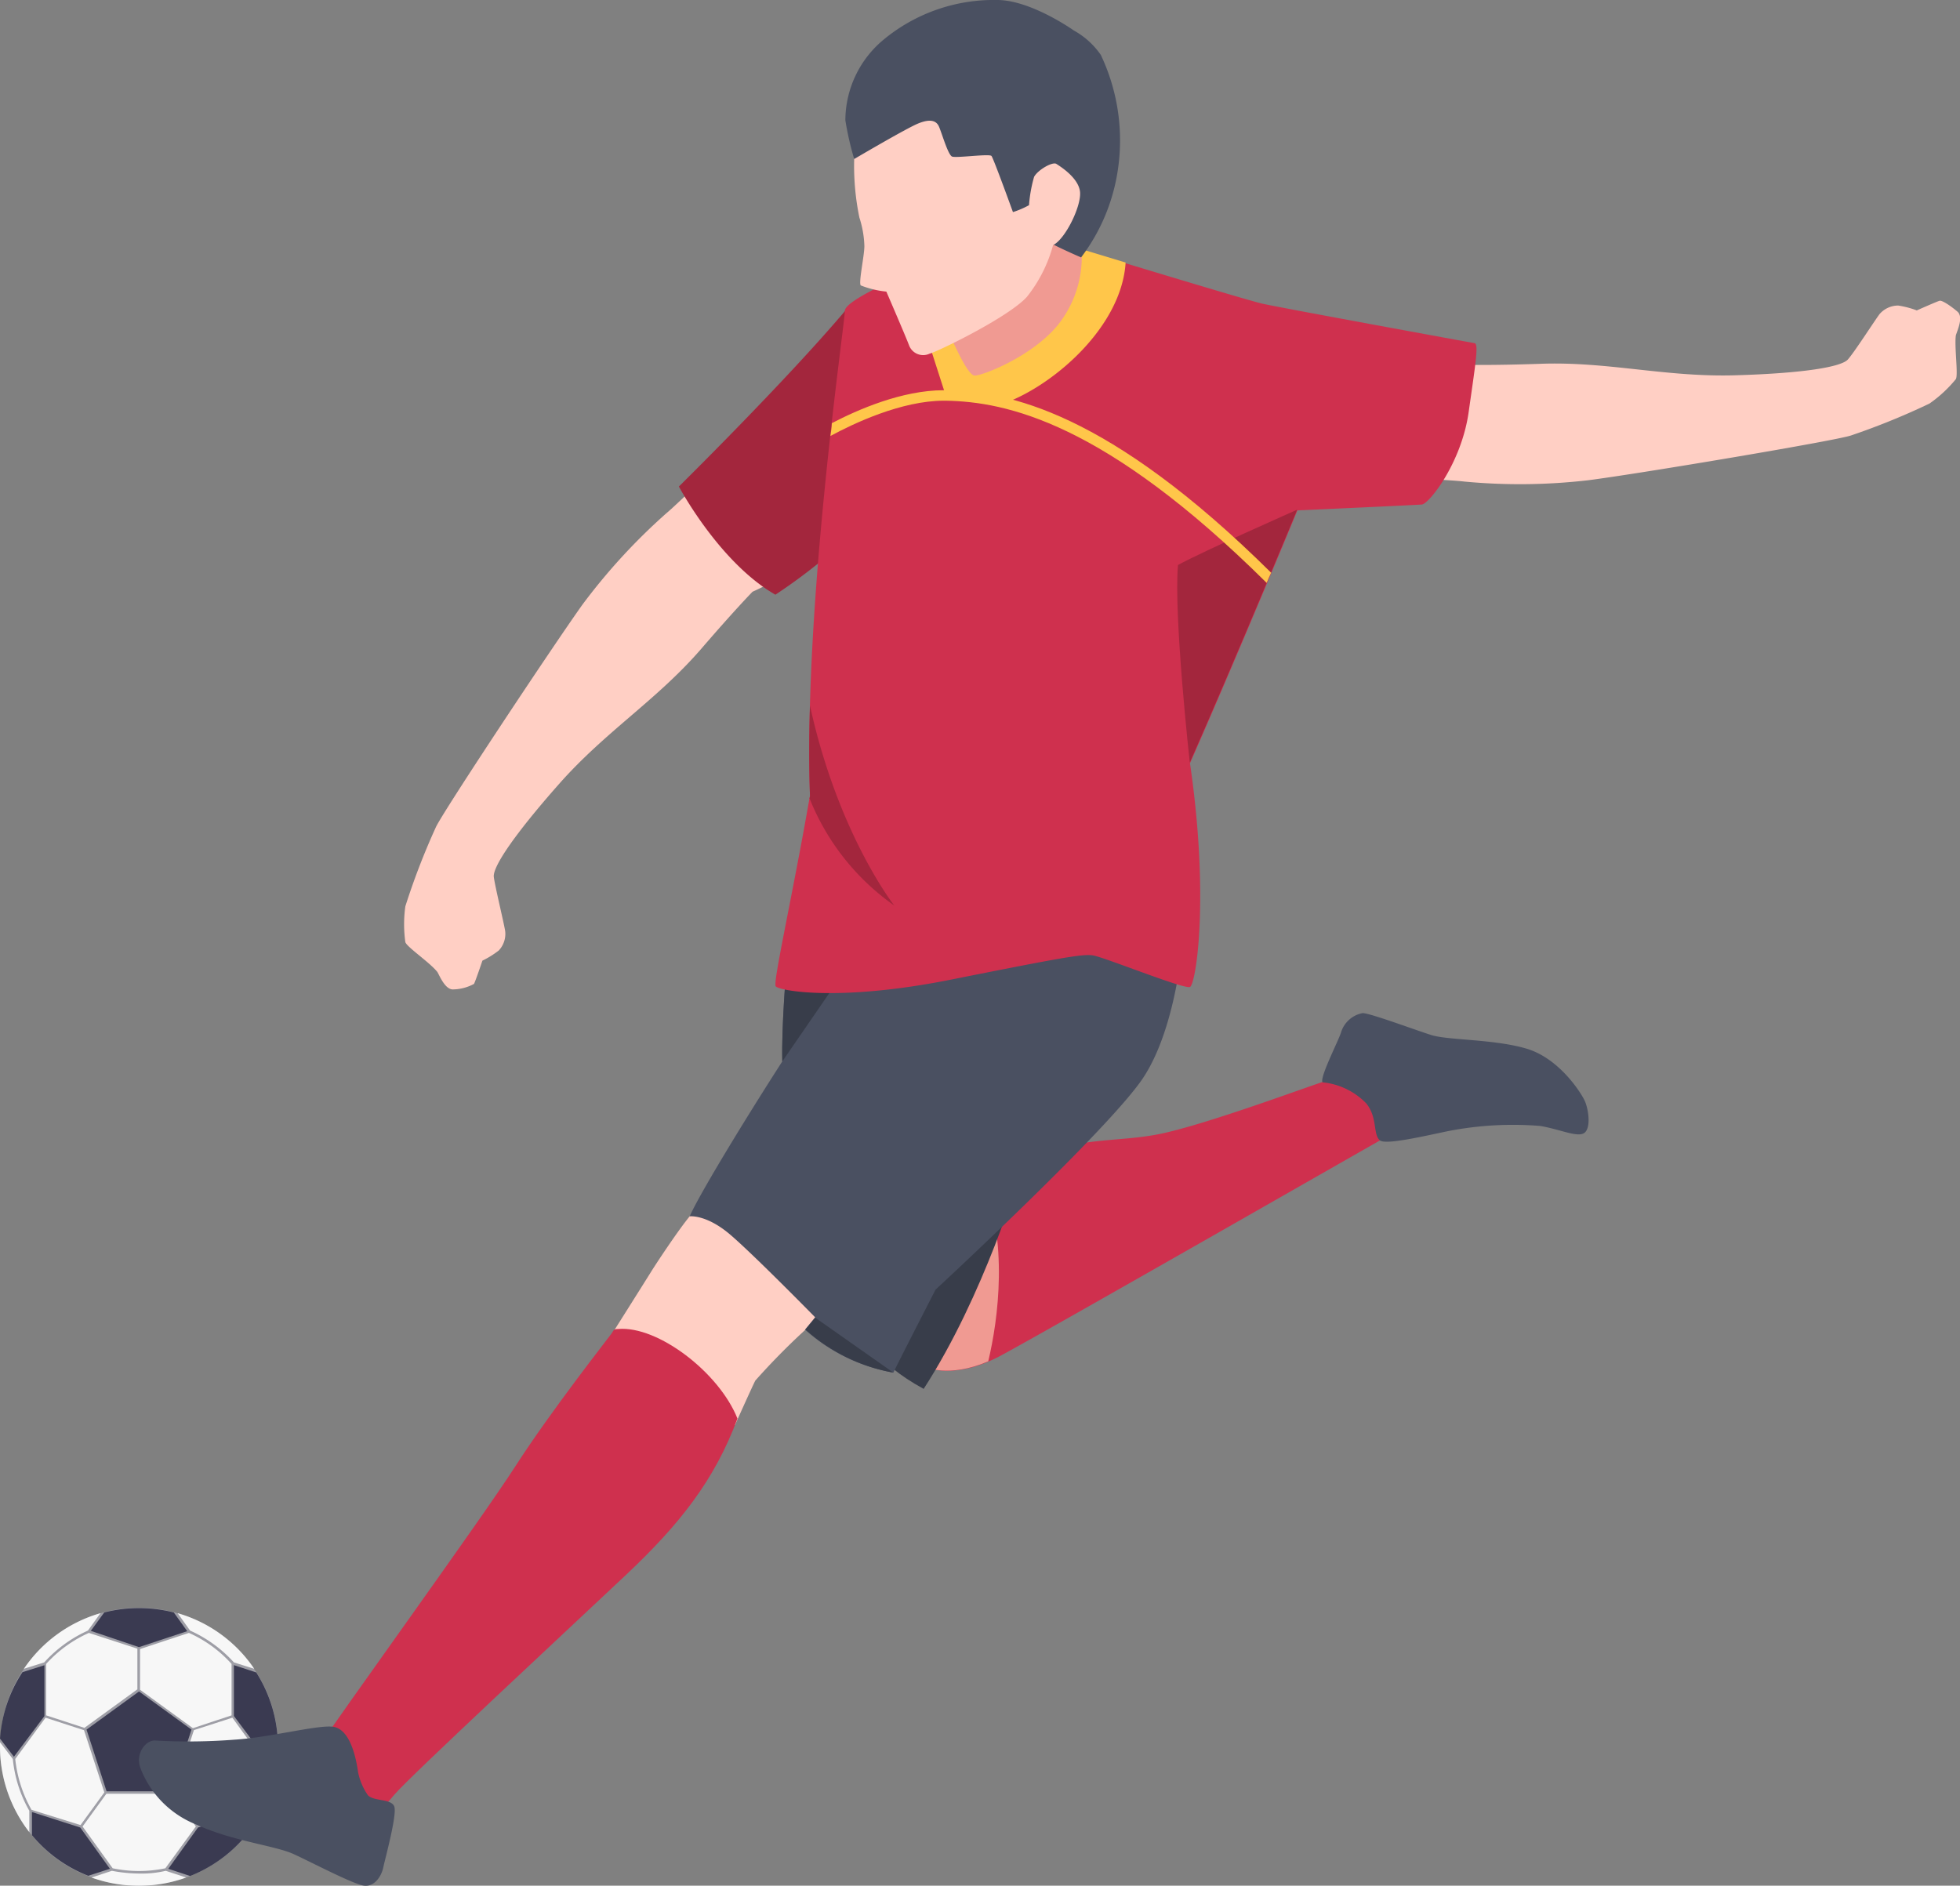 <svg xmlns="http://www.w3.org/2000/svg" viewBox="0 0 192.74 185.46"><rect x="0" y="0" width="192.74" height="185.46" fill="#808080" stroke="none"/><defs><style>.cls-1{fill:#9e9ea6;}.cls-2{fill:#3a3a51;}.cls-3{fill:#f7f7f7;}.cls-4{fill:#ffcfc4;}.cls-5{fill:#cf304e;}.cls-6{fill:#f09a92;}.cls-7{fill:#383d4a;}.cls-8{fill:#4a5061;}.cls-9{fill:#a3263d;}.cls-10{fill:#ffc64a;}</style></defs><title>Asset 1</title><g id="Layer_2" data-name="Layer 2"><g id="OBJECTS"><path class="cls-1" d="M27.34,171.8a13.67,13.67,0,1,1-13.67-13.67A13.67,13.67,0,0,1,27.34,171.8Z"/><path class="cls-2" d="M23,163.77l0,5,3,4L27.31,171a13.7,13.7,0,0,0-2.11-6.51Z"/><path class="cls-2" d="M24.22,180.49l0-2.27-4.75,1.52-2.92,4.06,2.15.71A13.65,13.65,0,0,0,24.22,180.49Z"/><polygon class="cls-2" points="13.67 166.36 8.51 170.11 10.48 176.18 16.86 176.18 18.83 170.11 13.67 166.36"/><path class="cls-2" d="M13.67,162l4.74-1.57-1.32-1.84a13.82,13.82,0,0,0-6.84,0L8.93,160.4Z"/><path class="cls-2" d="M10.81,183.8l-2.92-4.06-4.75-1.52,0,2.27a13.65,13.65,0,0,0,5.54,4Z"/><path class="cls-2" d="M1.37,172.78l3-4,0-5-2.16.68A13.6,13.6,0,0,0,0,171Z"/><path class="cls-3" d="M23,163.5l2,.63a13.62,13.62,0,0,0-7.53-5.47l1.22,1.71A13,13,0,0,1,23,163.5Z"/><path class="cls-3" d="M4.35,163.5a12.94,12.94,0,0,1,4.3-3.13l1.23-1.71a13.62,13.62,0,0,0-7.53,5.47Z"/><path class="cls-3" d="M22.85,168.94l-3.78,1.22-2,6.12,2.34,3.22L24.24,178a12.72,12.72,0,0,0,1.6-4.94Z"/><path class="cls-3" d="M22.77,168.71l0-5.06a12.44,12.44,0,0,0-4.19-3.05l-4.81,1.59v4l5.2,3.78Z"/><path class="cls-3" d="M13.85,184.27A15.21,15.21,0,0,1,11,184l-2,.66a13.75,13.75,0,0,0,9.3,0l-2-.66A10.2,10.2,0,0,1,13.85,184.27Z"/><path class="cls-3" d="M27.34,171.8c0-.16,0-.31,0-.45L26.09,173a12.92,12.92,0,0,1-1.65,5.06l0,2.09A13.65,13.65,0,0,0,27.34,171.8Z"/><path class="cls-3" d="M7.92,179.5l2.34-3.21-2-6.12-3.78-1.23L1.5,173A12.83,12.83,0,0,0,3.1,178Z"/><path class="cls-3" d="M11.08,183.75a12.67,12.67,0,0,0,5.18,0l3-4.11-2.33-3.22H10.46l-2.34,3.22Z"/><path class="cls-3" d="M0,171.35c0,.14,0,.29,0,.45a13.7,13.7,0,0,0,2.88,8.39l0-2.1A12.83,12.83,0,0,1,1.26,173Z"/><path class="cls-3" d="M4.54,163.65l0,5.06,3.76,1.23,5.21-3.79v-4L8.74,160.6A12.58,12.58,0,0,0,4.54,163.65Z"/><path class="cls-4" d="M138.06,47s4.69.21,5.9.36a58.34,58.34,0,0,0,12.25-.13c5.25-.68,24.33-3.89,25.81-4.4a69.89,69.89,0,0,0,7.72-3.14,12.74,12.74,0,0,0,2.59-2.4c.25-.42-.15-3.16,0-4.3.11-.41.79-1.8.16-2.34s-1.5-1.13-1.75-1.07-2.25.95-2.25.95a9,9,0,0,0-1.83-.48,2.44,2.44,0,0,0-1.82.83c-.46.6-2.49,3.77-3.13,4.48s-4.19,1.35-11.07,1.55-12.53-1.37-19.15-1.13c-5.21.18-7.67.09-7.67.09-3.11-1.29-9.18-3-9.18-3L129,44.54S133.9,46.08,138.06,47Z"/><path class="cls-4" d="M69.84,46.4s-3.35,3.28-4.29,4.06a59.4,59.4,0,0,0-8.27,9C54.19,63.8,43.5,79.93,42.86,81.36a69.6,69.6,0,0,0-3,7.78,12.77,12.77,0,0,0,0,3.52c.14.48,2.41,2,3.15,2.94.22.36.78,1.8,1.6,1.71a4.48,4.48,0,0,0,2-.54c.13-.22.83-2.29.83-2.29a8.85,8.85,0,0,0,1.61-1,2.38,2.38,0,0,0,.63-1.89c-.11-.75-1-4.39-1.12-5.34s1.87-4,6.42-9.15,9.56-8.21,13.91-13.21C72.3,59.93,74,58.2,74,58.2c3.07-1.38,8.49-4.64,8.49-4.64L77.84,41.48S73.37,44,69.84,46.4Z"/><path class="cls-5" d="M91,134.44s2.77,1.38,7.43-1.12,36.79-20.9,38.34-21.76.26-4.71-1.72-5.49a6.88,6.88,0,0,0-4.71.26c-1,.26-11.79,4.32-16.45,5.23s-8.51,0-16.58,3.71S87.16,124.68,87.55,128,89.92,134.15,91,134.44Z"/><path class="cls-6" d="M87.55,128c.39,3.32,2.37,6.14,3.41,6.43,0,0,2.3,1.14,6.22-.54,1-4.19,2-11.81-.64-18.26C89.08,119.39,87.17,124.79,87.55,128Z"/><path class="cls-4" d="M67.82,119.63c-1.12,1.36-3.23,4.54-3.85,5.54s-3.55,5.64-3.55,5.64l11.85,9.36s1.61-3.6,2-4.38a68.41,68.41,0,0,1,4.92-5l4-2.82s-2.3-7.19-12.34-11.14Z"/><path class="cls-7" d="M84.83,131.1s1,2.78,6,5.5c6-9.26,9.46-21.18,9.46-21.18H94.48Z"/><path class="cls-8" d="M77.32,95.32s-.48,5.7-.39,9.07c-3.72,5.78-8.16,13.08-9.11,15.24,0,0,1.64-.21,4,1.81s8.34,8.12,8.34,8.12l-1,1.21A17.55,17.55,0,0,0,87.85,135c.91-1.86,4.15-8.16,4.15-8.16S109.12,111,112.42,106s3.89-13.54,3.89-13.54H91.18Z"/><path class="cls-7" d="M79.22,130.77A17.55,17.55,0,0,0,87.85,135l-7.68-5.4Z"/><path class="cls-7" d="M77.32,95.32s-.48,5.7-.39,9.07l7.2-10.46Z"/><path class="cls-9" d="M83.11,30.57c-5.92,7-16.35,17.28-16.35,17.28s3.95,7.46,9.49,10.64a54.86,54.86,0,0,0,9.55-8S86.77,37,83.11,30.57Z"/><path class="cls-5" d="M92.08,25.71s-9,3.57-9,4.86S79,59.46,79.65,78.24C77.9,88.28,76,96.57,76.28,97s6.15,1.56,17.23-.65,12.89-2.52,13.93-2.39,9,3.37,9.58,3.11,1.94-8.68,0-22c4.79-10.88,10.56-24.87,10.56-24.87s11.53-.52,12.24-.58,3.89-4.08,4.6-9.07,1-6.73.58-6.8-19.17-3.5-20.85-3.88-18.08-5.38-18.08-5.38A15.41,15.41,0,0,0,92.08,25.71Z"/><path class="cls-9" d="M117,75c4.79-10.88,10.56-24.87,10.56-24.87s-9.39,4.15-11.72,5.44C115.4,60.56,117,75,117,75Z"/><path class="cls-10" d="M106.07,24.42a15.41,15.41,0,0,0-14,1.29l-1.69.7a11.27,11.27,0,0,0,.21,5L93,38.9s3.24.22,5.9.71c4.82-1.81,11.4-7.51,11.79-13.79Z"/><path class="cls-6" d="M93.16,32.41c.74,1.6,2,4.49,2.68,4.53S101.41,35.13,104,32a10.75,10.75,0,0,0,2.38-6.7l-3.29-2Z"/><path class="cls-4" d="M84.05,14.57a25.07,25.07,0,0,0,.46,6.83A10,10,0,0,1,85,24.2c0,.95-.58,3.57-.36,3.87a9.41,9.41,0,0,0,2.52.61s1.93,4.46,2.24,5.3a1.48,1.48,0,0,0,2,.81c.93-.26,7.79-3.61,9.58-5.59a14.09,14.09,0,0,0,2.59-5.14s2.25.2,3.82-3.32,1.7-12.92-2.57-16.8S92.2.73,88.6,4,84.37,11.14,84.05,14.57Z"/><path class="cls-8" d="M84,15.64s5.09-3,6.28-3.49,1.74-.27,2,.19.92,2.9,1.35,3.06,3.67-.3,3.87-.06,2.11,5.52,2.11,5.52a8.84,8.84,0,0,0,1.58-.68,13.67,13.67,0,0,1,.5-2.79c.38-.69,1.82-1.51,2.19-1.27s2.13,1.33,2.32,2.69-1.39,4.62-2.58,5.26c.9.47,2.69,1.25,2.69,1.25A18.76,18.76,0,0,0,109.88,17a19.61,19.61,0,0,0-1.63-11.6A7.85,7.85,0,0,0,105.6,3s-4.22-3-7.54-3A17,17,0,0,0,86.9,3.89a10.35,10.35,0,0,0-3.77,7.94A29.84,29.84,0,0,0,84,15.64Z"/><path class="cls-10" d="M93,38.38h-.2c-4.1,0-8.48,1.92-11,3.24,0,.42-.09.83-.14,1.26,2.29-1.24,7-3.47,11.15-3.47H93c5.92.1,15.6,2.09,31.56,17.92.15-.35.29-.7.44-1C109,40.48,99.1,38.48,93,38.38Z"/><path class="cls-9" d="M87.94,89.06s-5.52-7-8.29-19.66c-.09,3.06-.1,6,0,8.84,0,.09,0,.17-.05.26A23.48,23.48,0,0,0,87.94,89.06Z"/><path class="cls-5" d="M60.8,130.71c3.89-.33,9.91,4.27,11.72,8.81-2.26,6.08-5.7,10.42-11,15.41s-21.44,20-22.73,21.57-2.4,2.53-4,2.46-6-3.24-3.82-6.61S47.2,149.62,50.7,144.18s9.16-12.63,9.42-13S60.31,130.72,60.8,130.71Z"/><path class="cls-8" d="M35.22,174.34c-.26-1.86-.92-4.38-2.56-4.52s-6.17,1.07-9.58,1.28a58.52,58.52,0,0,1-7.73.09c-.95-.13-2.07,1.21-1.55,2.68a9.69,9.69,0,0,0,5.48,5.57c3.68,1.68,7.78,2.07,9.63,2.93s5.66,2.85,6.78,3.07,1.82-.91,2-1.77,1.38-5.22,1.08-6-2-.49-2.59-1.1A6.12,6.12,0,0,1,35.22,174.34Z"/><path class="cls-8" d="M135.68,112.15c.55.48,4.21-.38,6.71-.9a33.23,33.23,0,0,1,9.07-.51c2,.34,3.71,1.18,4.36.67s.39-2.36,0-3.18-2.51-4.14-5.7-5.09-7.73-.82-9.37-1.34-5.92-2.12-6.74-2.16a2.75,2.75,0,0,0-2.11,1.81c-.18.74-2.14,4.47-1.85,5a6.91,6.91,0,0,1,4.31,2.08C135.48,109.92,135,111.54,135.68,112.15Z"/></g></g></svg>